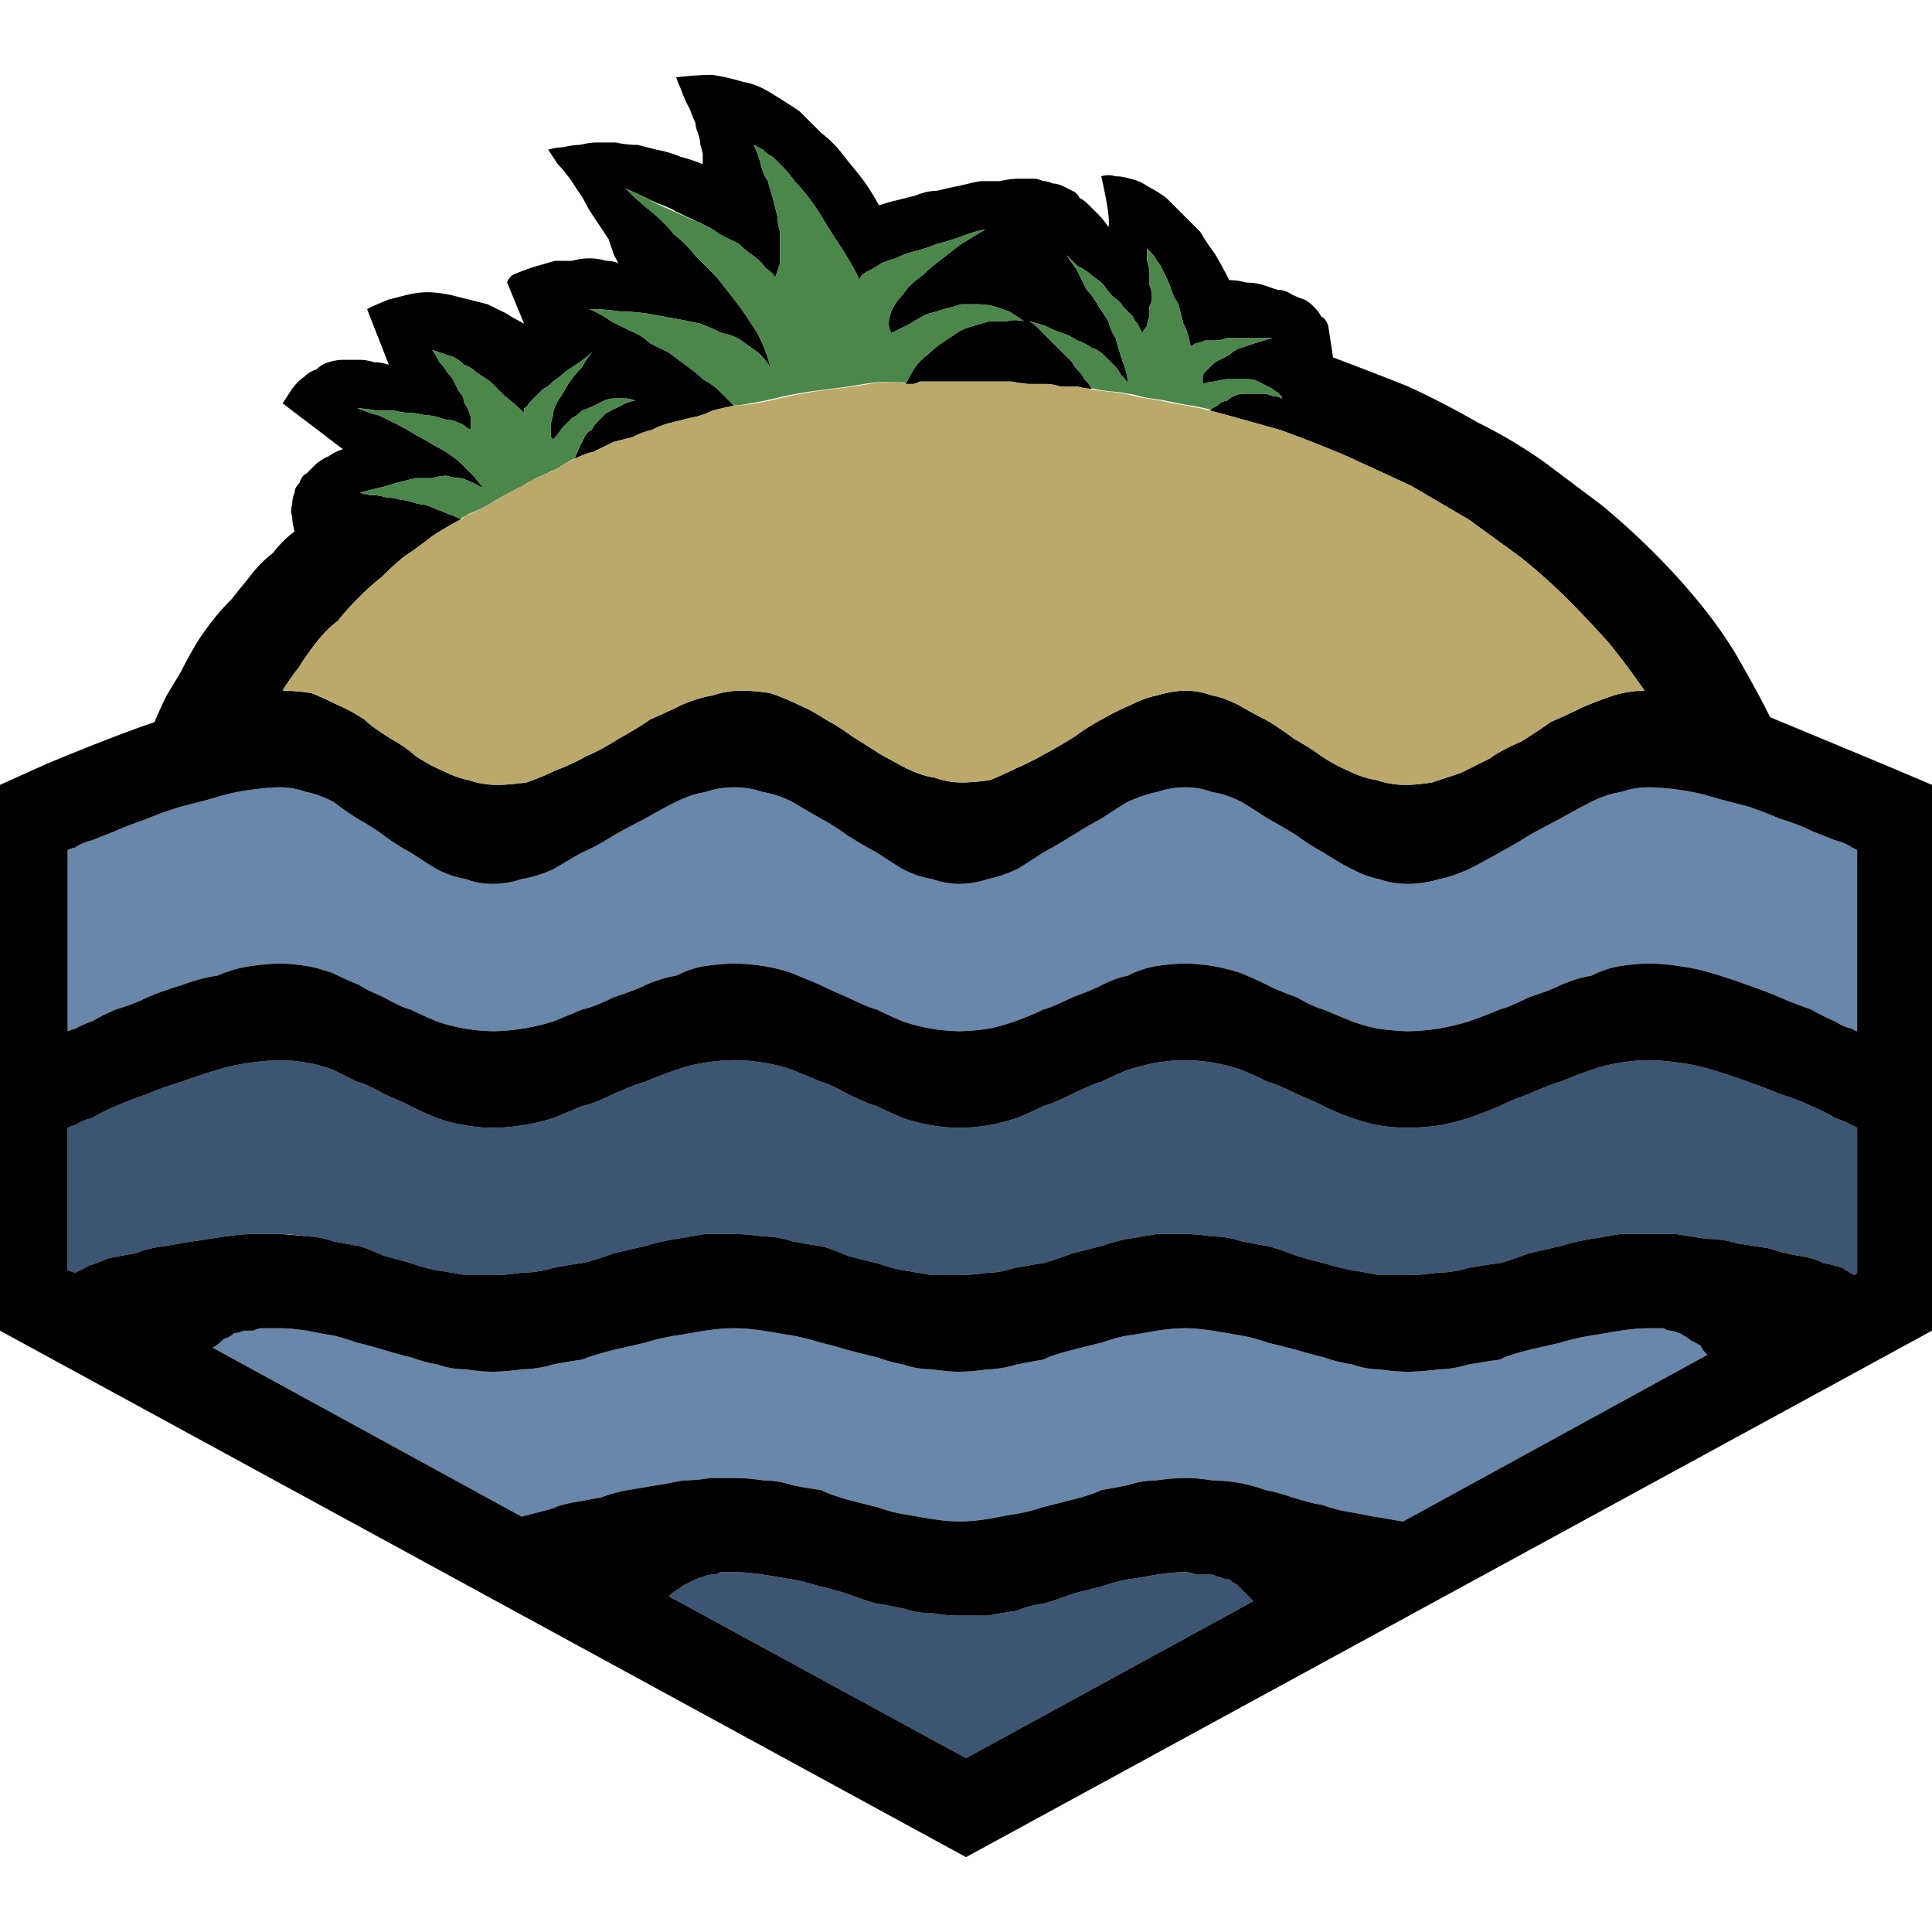 <svg xmlns="http://www.w3.org/2000/svg" width="40" height="40"><path fill="#3C5573" d="M14.05 32.9c.03-.03.08-.07.15-.1s.13-.07.2-.1.12-.05.15-.05c.07-.03.13-.05.2-.05s.12-.02.15-.05h.3c.2 0 .4.02.6.05s.4.07.6.1c.17.03.37.08.6.15.13.03.32.08.55.15.27.1.47.17.6.2.2.03.38.07.55.1.2.07.4.1.6.1.2.03.38.05.55.05h.6c.17-.03.37-.07.6-.1.17-.07.35-.12.55-.15.13-.03.33-.1.6-.2.27-.07.47-.12.6-.15.2-.07.38-.12.55-.15.23-.03.43-.07.6-.1.2-.03.4-.05.6-.05.07 0 .13.02.2.05h.35c.07.03.12.05.15.05.07.03.13.05.2.05.03.03.08.07.15.1l.35.35L20 36.4l-6.15-3.35c.07-.07.13-.12.2-.15z"/><path fill="#6987AA" d="M4.85 27.6c.07 0 .13-.02.2-.05h.2c.03-.03.08-.05.15-.05h.4c.17 0 .35.02.55.05.17.03.35.07.55.1.13.03.3.08.5.15.13.03.32.08.55.15s.42.12.55.15c.2.07.38.12.55.15.2.07.4.1.6.1.17.03.35.05.55.05s.4-.02.6-.05c.2 0 .42-.03.65-.1.17-.03.37-.07.6-.1.17-.07.38-.13.65-.2l.65-.15c.23-.07.45-.12.65-.15s.4-.07.6-.1.4-.05.6-.05.4.02.6.05.4.07.6.1c.17.03.37.08.6.15.13.03.32.08.55.15.27.07.47.12.6.15.2.07.38.12.55.15.2.07.4.1.6.1.2.03.38.05.55.05.2 0 .4-.02.6-.05.17 0 .37-.03.6-.1.17-.03.35-.07.55-.1.13-.07.33-.13.6-.2s.47-.12.6-.15c.2-.07.38-.12.55-.15.23-.03.43-.07.6-.1.2-.03.4-.05.6-.05.17 0 .35.02.55.05s.4.07.6.1c.17.03.35.08.55.15.13.03.33.08.6.15.23.07.42.12.55.15.2.07.4.12.6.15.2.07.38.1.55.1.2.03.4.05.6.05s.42-.02.65-.05c.17 0 .37-.03.6-.1.2-.03.42-.07.65-.1.13-.07.33-.13.6-.2l.65-.15c.23-.07.45-.12.65-.15s.4-.07.6-.1.4-.05.6-.05h.3c.03.03.08.05.15.05.03 0 .08.02.15.05.03 0 .07.02.1.05.07.03.12.07.15.1.07.03.13.07.2.1.03.07.08.13.15.2l-6.3 3.45c-.2-.03-.4-.07-.6-.1-.17-.03-.35-.07-.55-.1-.17-.03-.35-.08-.55-.15-.07 0-.27-.05-.6-.15-.2-.07-.38-.12-.55-.15-.2-.07-.38-.12-.55-.15-.2-.03-.38-.05-.55-.05-.2-.03-.38-.05-.55-.05-.2 0-.4.02-.6.05-.2 0-.4.03-.6.1-.17.03-.35.07-.55.1-.13.07-.33.13-.6.2s-.47.12-.6.15c-.2.07-.4.12-.6.15s-.38.07-.55.1c-.2.03-.4.05-.6.05-.17 0-.35-.02-.55-.05s-.4-.07-.6-.1c-.17-.03-.35-.08-.55-.15-.13-.03-.33-.08-.6-.15-.23-.07-.42-.13-.55-.2-.23-.03-.43-.07-.6-.1-.2-.07-.4-.1-.6-.1-.2-.03-.4-.05-.6-.05h-.5c-.17.03-.35.05-.55.05-.17.03-.35.07-.55.1s-.4.07-.6.1c-.17.03-.35.08-.55.15-.17.03-.35.07-.55.1-.17.03-.35.08-.55.15.08-.02.15-.04.21-.05-.17.05-.42.11-.76.2l-6.4-3.5c.07-.03.12-.07.15-.1.07-.07.12-.1.15-.1.07-.03.12-.07.15-.1zM1.4 21.35V17.6c.07-.03.12-.05.15-.05.1-.07.22-.12.35-.15.17-.07.33-.13.5-.2.23-.1.45-.18.65-.25.23-.1.47-.18.7-.25.27-.07.52-.13.75-.2s.47-.12.7-.15.43-.05.6-.05.35.03.55.1c.17.03.35.1.55.2.13.1.3.22.5.35.13.07.32.18.55.35s.42.28.55.35c.2.13.38.25.55.35.2.1.4.17.6.2.17.07.35.1.55.1s.4-.03.6-.1c.2-.03.42-.1.65-.2.17-.1.37-.22.6-.35.17-.07.38-.18.65-.35.3-.17.52-.28.65-.35.23-.13.45-.25.65-.35s.4-.17.6-.2c.2-.07.4-.1.6-.1s.4.03.6.1c.2.03.4.1.6.2.17.1.37.22.6.35.13.07.32.18.55.35.27.17.47.28.6.35.2.13.38.25.55.35.2.1.4.17.6.2.2.07.38.1.55.1.2 0 .4-.03.6-.1.17-.03.37-.1.6-.2.17-.1.35-.22.55-.35.13-.07.33-.18.6-.35s.47-.28.6-.35c.2-.13.38-.25.55-.35.23-.1.43-.17.6-.2.2-.07.4-.1.6-.1.17 0 .35.03.55.1.2.03.4.1.6.2.17.1.35.22.55.35.13.07.33.18.6.35.23.17.42.28.55.35.2.13.4.25.6.35s.38.17.55.2c.2.07.4.1.6.1s.42-.03.65-.1c.17-.03.37-.1.6-.2.2-.1.42-.22.65-.35.13-.07.33-.18.6-.35.3-.17.52-.28.65-.35.23-.13.45-.25.65-.35s.4-.17.6-.2c.2-.07.4-.1.6-.1.17 0 .37.02.6.05s.47.08.7.15.48.13.75.2c.2.07.42.15.65.25.23.07.45.15.65.25.17.07.33.13.5.2.13.03.25.08.35.15.07.03.1.05.1.05v3.75c-.03 0-.07-.02-.1-.05-.13-.03-.25-.08-.35-.15-.17-.07-.33-.15-.5-.25-.2-.07-.42-.15-.65-.25s-.45-.18-.65-.25c-.27-.1-.52-.18-.75-.25s-.47-.12-.7-.15c-.2-.03-.4-.05-.6-.05s-.4.02-.6.05-.4.1-.6.2c-.2.03-.42.1-.65.2-.13.07-.35.15-.65.25-.27.13-.47.22-.6.25-.23.1-.45.18-.65.25-.23.07-.45.12-.65.15s-.4.05-.6.05c-.17 0-.37-.02-.6-.05-.17-.03-.35-.08-.55-.15-.17-.07-.37-.15-.6-.25-.13-.03-.32-.12-.55-.25-.27-.1-.47-.18-.6-.25-.2-.1-.38-.18-.55-.25a3.74 3.74 0 0 0-1.15-.2c-.2 0-.4.02-.6.05s-.4.1-.6.2c-.17.03-.35.1-.55.2-.13.07-.33.15-.6.25-.27.13-.47.22-.6.25-.2.1-.4.18-.6.25s-.38.12-.55.15c-.2.03-.4.05-.6.05a3.74 3.74 0 0 1-1.15-.2 8.15 8.15 0 0 1-.55-.25c-.13-.03-.33-.12-.6-.25-.23-.1-.42-.18-.55-.25-.23-.1-.43-.18-.6-.25-.2-.07-.4-.12-.6-.15s-.4-.05-.6-.05c-.17 0-.37.02-.6.05-.2.03-.4.1-.6.2-.2.03-.42.1-.65.2-.13.07-.35.15-.65.25-.27.13-.48.22-.65.25-.23.1-.43.18-.6.25-.23.07-.45.12-.65.15s-.4.05-.6.05a3.74 3.74 0 0 1-1.15-.2 8.15 8.15 0 0 1-.55-.25c-.13-.03-.32-.12-.55-.25-.23-.1-.4-.18-.5-.25-.23-.1-.42-.18-.55-.25-.2-.07-.38-.12-.55-.15-.2-.03-.38-.05-.55-.05s-.37.02-.6.05-.47.1-.7.2c-.23.03-.48.1-.75.2-.23.07-.47.15-.7.25-.2.1-.42.18-.65.25-.17.07-.33.15-.5.25-.03 0-.15.05-.35.15-.1.03-.15.05-.15.05z"/><path fill="#3C5573" d="M4 25.7c-.2.03-.4.07-.6.1-.23.03-.43.08-.6.15-.2.03-.38.07-.55.1-.17.07-.3.12-.4.15-.13.07-.23.12-.3.15l-.15-.05v-2.95c.07-.03.12-.05.15-.05.1-.07.22-.12.35-.15.17-.1.33-.18.5-.25.23-.1.45-.18.65-.25.23-.1.47-.18.7-.25.27-.1.52-.18.75-.25s.47-.12.7-.15.43-.05.6-.05.35.02.55.05c.17.03.35.08.55.15.13.07.3.15.5.25.13.03.32.12.55.25.23.1.42.18.55.25.2.1.38.18.55.25.2.07.4.12.6.15.17.03.35.05.55.05s.4-.02.6-.05.42-.08.65-.15c.17-.07.37-.15.6-.25.17-.03.38-.12.65-.25.3-.13.52-.22.65-.25.23-.1.45-.18.65-.25s.4-.12.6-.15.4-.05.6-.05.4.02.6.05.4.08.6.15c.17.07.37.15.6.25.13.03.32.12.55.25.27.13.47.22.6.25.2.1.38.18.55.25a3.74 3.74 0 0 0 1.15.2c.2 0 .4-.02.6-.05.17-.03.37-.08.6-.15.17-.07.35-.15.55-.25.13-.03.33-.12.6-.25s.47-.22.6-.25c.2-.1.38-.18.55-.25.23-.07.43-.12.6-.15.2-.03.4-.05.6-.05a3.74 3.74 0 0 1 1.15.2c.17.07.35.15.55.25.13.03.33.12.6.25.23.1.42.18.55.25.2.1.4.18.6.25s.38.12.55.15c.2.03.4.05.6.05s.42-.02.65-.05c.17-.03.37-.08.6-.15.2-.07.42-.15.65-.25.13-.07.33-.15.6-.25.3-.13.52-.22.65-.25.23-.1.45-.18.65-.25s.4-.12.6-.15.4-.05.6-.05c.17 0 .37.02.6.05s.47.08.7.15.48.15.75.25c.2.07.42.15.65.25.23.07.45.15.65.25.17.07.33.15.5.25.1.03.22.08.35.15.07.03.1.05.1.05v3l-.05.05c-.07-.03-.15-.08-.25-.15-.1-.03-.23-.07-.4-.1-.13-.07-.3-.12-.5-.15s-.4-.08-.6-.15c-.2-.03-.42-.07-.65-.1-.23-.07-.45-.1-.65-.1-.23-.03-.45-.07-.65-.1h-1.15c-.2.03-.4.07-.6.1s-.42.08-.65.15l-.65.15c-.27.1-.47.17-.6.2-.23.03-.45.07-.65.1-.23.07-.45.1-.65.1-.2.03-.4.05-.6.05h-.6c-.17-.03-.35-.07-.55-.1-.17-.03-.37-.08-.6-.15a8.65 8.65 0 0 1-.55-.15c-.27-.1-.47-.17-.6-.2-.2-.03-.38-.07-.55-.1-.2-.07-.4-.1-.6-.1-.2-.03-.38-.05-.55-.05h-.6c-.2.03-.4.07-.6.1-.17.03-.35.08-.55.15-.13.03-.33.08-.6.15-.27.1-.47.17-.6.2-.2.03-.4.07-.6.1-.2.07-.38.1-.55.1-.2.03-.4.05-.6.05h-.55c-.2-.03-.4-.07-.6-.1-.17-.03-.35-.08-.55-.15-.13-.03-.33-.08-.6-.15-.23-.1-.42-.17-.55-.2-.23-.03-.43-.07-.6-.1-.2-.07-.4-.1-.6-.1-.2-.03-.4-.05-.6-.05h-.6c-.2.03-.4.07-.6.1s-.42.08-.65.15l-.65.15c-.27.1-.48.17-.65.2-.23.03-.43.07-.6.1-.23.07-.45.1-.65.1-.2.03-.4.05-.6.05h-.55c-.2-.03-.4-.07-.6-.1-.17-.03-.35-.08-.55-.15-.1-.03-.28-.08-.55-.15-.23-.1-.4-.17-.5-.2-.2-.03-.38-.07-.55-.1-.2-.07-.38-.1-.55-.1-.2-.03-.38-.05-.55-.05h-.55c-.17 0-.37.02-.6.05-.2.03-.42.07-.65.1z"/><path d="M13.85 33.05 20 36.4l5.95-3.25-.35-.35a.483.483 0 0 1-.15-.1c-.07 0-.13-.02-.2-.05-.03 0-.08-.02-.15-.05h-.35a.492.492 0 0 0-.2-.05c-.2 0-.4.02-.6.05-.17.03-.37.07-.6.1-.17.03-.35.08-.55.15-.13.03-.33.08-.6.15-.27.1-.47.17-.6.2-.2.03-.38.08-.55.15-.23.03-.43.07-.6.1h-.6c-.17 0-.35-.02-.55-.05-.2 0-.4-.03-.6-.1-.17-.03-.35-.07-.55-.1-.13-.03-.33-.1-.6-.2a8.65 8.65 0 0 0-.55-.15c-.23-.07-.43-.12-.6-.15-.2-.03-.4-.07-.6-.1s-.4-.05-.6-.05h-.3c-.03.03-.08.05-.15.05s-.13.02-.2.05c-.03 0-.08.02-.15.05s-.13.07-.2.1-.12.07-.15.1c-.07.03-.13.08-.2.15zM6.2 13.8c-.13.17-.25.33-.35.5.2 0 .4.02.6.05.17.07.35.15.55.25.17.07.35.17.55.3.1.1.28.23.55.4.23.13.4.25.5.35.2.13.38.23.55.3.2.1.38.17.55.2.2.07.4.1.6.1.17 0 .37-.02.6-.05.2-.07.4-.15.6-.25.2-.07.42-.17.65-.3.17-.07.38-.18.65-.35.3-.17.52-.3.65-.4.23-.1.45-.2.65-.3.23-.1.45-.17.65-.2.2-.07.4-.1.6-.1s.4.02.6.05c.2.07.4.15.6.25.17.07.35.17.55.3.13.07.32.18.55.35.27.17.45.28.55.35.23.13.42.23.55.3.2.1.4.17.6.2.2.07.38.1.55.1.2 0 .4-.02.6-.05.17-.07.35-.15.55-.25.17-.07.37-.17.6-.3.13-.07.33-.18.6-.35.23-.17.42-.28.55-.35.23-.13.43-.23.6-.3.2-.1.38-.17.55-.2.23-.07.43-.1.6-.1s.35.03.55.1c.17.03.35.1.55.2.17.1.35.2.55.3.13.07.33.2.6.4.23.13.42.25.55.35.2.13.38.23.55.3.2.1.4.17.6.2.2.07.4.1.6.1.17 0 .35-.02.55-.05.2-.07.4-.13.6-.2l.6-.3c.13-.1.35-.22.65-.35.27-.17.47-.3.6-.4.23-.1.45-.2.65-.3.23-.1.45-.18.65-.25.23-.07.45-.1.65-.1-.23-.33-.48-.67-.75-1-.27-.3-.55-.6-.85-.9s-.62-.58-.95-.85l-1.1-.8c-.4-.23-.8-.47-1.2-.7-.43-.2-.87-.4-1.3-.6-.47-.2-.93-.38-1.4-.55-.47-.13-.95-.27-1.45-.4.03-.03.08-.07.15-.1.07-.07.13-.1.2-.1.03-.03.08-.07.15-.1s.13-.05.2-.05h.4c.07 0 .13.02.2.05.07 0 .13.02.2.05a.276.276 0 0 0-.15-.15c-.03-.03-.08-.07-.15-.1s-.13-.07-.2-.1-.13-.05-.2-.05h-.45s-.15.02-.25.05c-.07 0-.15.02-.25.05V7.8c0-.03.02-.07.05-.1l.15-.15c.03-.03.08-.07.15-.1s.13-.07.2-.1c.07-.07.15-.12.25-.15s.2-.07.3-.1.22-.07.35-.1h-.95c-.07.03-.15.05-.25.05h-.2c-.07.03-.12.05-.15.05s-.07.02-.1.05c-.02 0-.04.01-.05.03-.03-.19-.08-.35-.15-.48-.03-.13-.07-.27-.1-.4-.07-.1-.12-.2-.15-.3s-.07-.18-.1-.25-.07-.13-.1-.2-.07-.12-.1-.15a.483.483 0 0 0-.1-.15l-.1-.1v.25c.03.1.05.18.05.25v.25c.03.07.05.15.05.25 0 .07-.02.13-.05.2v.2c-.03.07-.05.13-.05.2-.03.03-.07.08-.1.15-.03-.07-.07-.13-.1-.2a.483.483 0 0 1-.1-.15l-.2-.2c-.03-.07-.1-.13-.2-.2-.07-.07-.13-.15-.2-.25-.07-.07-.15-.13-.25-.2-.07-.07-.17-.13-.3-.2l-.22-.22c.08.12.16.23.22.32.07.13.13.27.2.4.1.1.18.22.25.35.07.1.13.2.2.3.03.13.08.25.15.35.03.13.07.25.1.35s.07.2.1.3.05.19.05.29a.831.831 0 0 0-.15-.19.654.654 0 0 0-.15-.2l-.2-.2a.579.579 0 0 0-.25-.15c-.1-.07-.2-.12-.3-.15-.1-.07-.2-.12-.3-.15s-.22-.08-.35-.15c-.1-.03-.22-.07-.35-.1.07.03.13.08.2.15l.15.15.55.55c.03.07.08.13.15.2.03.03.07.08.1.15.07.07.12.13.15.2-.1 0-.2-.02-.3-.05h-.35c-.1-.03-.2-.05-.3-.05h-.35s-.22-.02-.35-.05h-1.9c-.07.03-.12.05-.15.05h-.15c.07-.13.13-.25.2-.35s.15-.18.25-.25c.1-.1.2-.18.3-.25s.2-.13.3-.2.22-.12.35-.15c.1-.03.22-.07.35-.1h.35c.1-.03.22-.03.35 0-.1-.07-.2-.13-.3-.2-.1-.03-.2-.07-.3-.1s-.22-.05-.35-.05h-.35c-.1.03-.22.07-.35.1-.1.03-.22.07-.35.1-.13.07-.25.13-.35.2-.13.07-.27.13-.4.2-.03-.07-.05-.13-.05-.2s.02-.15.05-.25c.03-.07.08-.15.15-.25.07-.07.13-.15.2-.25.1-.1.2-.18.3-.25.1-.1.22-.2.35-.3s.28-.22.45-.35c.17-.1.33-.2.5-.3-.17.03-.33.08-.5.15-.2.07-.37.12-.5.15-.17.07-.32.12-.45.15s-.27.08-.4.15c-.13.03-.23.07-.3.1-.1.07-.18.12-.25.15s-.12.07-.15.1-.05.07-.05.1c-.13-.27-.27-.5-.4-.7s-.25-.38-.35-.55-.2-.32-.3-.45-.2-.25-.3-.35c-.07-.1-.15-.2-.25-.3l-.2-.2a.654.654 0 0 1-.2-.15c-.07-.03-.13-.07-.2-.1.07.13.12.27.15.4s.08.25.15.35c.03.13.07.25.1.35.03.13.07.27.1.4 0 .1.02.2.05.3v.65c-.03.1-.07.2-.1.3-.03-.07-.1-.13-.2-.2-.07-.1-.15-.18-.25-.25s-.2-.15-.3-.25c-.13-.07-.27-.13-.4-.2-.09-.07-.2-.14-.32-.19-.01-.01-.02-.01-.03-.02h-.01c-.01-.01-.03-.02-.05-.03s-.04-.01-.07-.03c-.02-.01-.05-.02-.08-.04-.08-.03-.17-.08-.28-.13a.488.488 0 0 0-.07-.03c-.01-.01-.03-.02-.04-.03-.1-.05-.22-.1-.36-.15-.18-.09-.4-.19-.64-.3.17.17.33.32.5.45.2.17.37.33.5.5.17.13.32.28.45.45l.45.45c.13.17.25.32.35.45.13.17.25.33.35.5.1.13.18.28.25.45s.12.32.15.45c-.07-.1-.15-.2-.25-.3-.1-.07-.22-.15-.35-.25a.984.984 0 0 0-.4-.15c-.13-.07-.28-.13-.45-.2-.17-.03-.33-.07-.5-.1-.2-.03-.38-.07-.55-.1-.2-.03-.4-.05-.6-.05a4.4 4.4 0 0 0-.65-.05c.17.07.32.15.45.25.13.07.27.13.4.2.17.07.3.15.4.25.13.07.27.13.4.2.13.1.27.2.4.3.1.07.2.15.3.25.13.07.25.15.35.25l.3.3c-.17.03-.32.07-.45.1-.13.07-.28.12-.45.15-.13.03-.27.07-.4.1s-.27.08-.4.15c-.13.03-.27.08-.4.15-.13.03-.27.07-.4.1-.13.07-.27.13-.4.2-.13.03-.27.08-.4.15.03-.1.07-.18.1-.25s.07-.13.1-.2.08-.12.15-.15c.03-.07.08-.13.15-.2l.15-.15c.07-.03.13-.07.2-.1s.13-.07.2-.1.13-.05.2-.05a.492.492 0 0 0-.2-.05h-.25c-.07 0-.13.02-.2.05s-.13.07-.2.1-.15.07-.25.1c-.07.07-.13.12-.2.15l-.2.2c-.07.1-.13.18-.2.25-.03-.03-.05-.07-.05-.1v-.2c0-.03.02-.1.05-.2 0-.07.02-.13.05-.2s.08-.15.15-.25a2.207 2.207 0 0 1 .4-.55c.07-.13.15-.25.25-.35-.1.1-.2.18-.3.25s-.2.13-.3.2c-.07.07-.15.13-.25.2-.07.07-.13.12-.2.15l-.3.3c-.03.07-.07.1-.1.1v.1c-.13-.13-.27-.25-.4-.35l-.3-.3c-.1-.07-.2-.13-.3-.2a.579.579 0 0 0-.25-.15.654.654 0 0 0-.35-.2.504.504 0 0 0-.15-.05.504.504 0 0 0-.15-.05c.07.1.12.18.15.25.07.07.12.13.15.2.07.07.12.13.15.2s.07.13.1.2c.07.07.1.13.1.2.03.07.07.13.1.2s.05.13.05.2v.2a.483.483 0 0 1-.15-.1c-.07-.03-.15-.07-.25-.1-.07 0-.15-.02-.25-.05a.775.775 0 0 0-.3-.05c-.1-.03-.2-.05-.3-.05s-.22-.02-.35-.05h-.38c0-.01-.13-.03-.37-.05.17.07.32.12.45.15.13.07.27.13.4.2s.25.13.35.2c.13.07.25.13.35.2.13.07.25.13.35.2s.18.13.25.2l.25.25s.13.15.2.25c-.07-.03-.13-.07-.2-.1s-.15-.07-.25-.1c-.1 0-.2-.02-.3-.05-.1 0-.2.02-.3.05H8.6c-.13.03-.27.07-.4.1-.1.03-.22.07-.35.1s-.27.07-.4.1c.1.03.18.05.25.05.1 0 .2.02.3.05.1 0 .2.02.3.05.07 0 .15.02.25.05s.18.05.25.05c.1.03.18.07.25.1.1.03.18.07.25.1.1.03.18.07.25.1-.2.1-.4.22-.6.35-.17.13-.35.27-.55.4-.17.13-.33.28-.5.45-.17.13-.32.27-.45.4-.17.17-.32.33-.45.5-.17.13-.32.28-.45.45s-.25.33-.35.5zM5.05 27.55c-.07.03-.13.05-.2.05-.03.03-.08.07-.15.1-.03 0-.08.03-.15.1-.03.03-.08.07-.15.1l6.4 3.5c.34-.09.59-.15.76-.2-.06.01-.13.03-.21.05.2-.07.38-.12.55-.15.2-.03.38-.07.55-.1.2-.07.38-.12.55-.15.2-.03.4-.07.6-.1s.38-.07.55-.1c.2 0 .38-.02.55-.05h.5c.2 0 .4.02.6.05.2 0 .4.03.6.1.17.03.37.07.6.1.13.07.32.13.55.2.27.07.47.12.6.15.2.07.38.12.55.15.2.03.4.07.6.1s.38.05.55.05c.2 0 .4-.02.6-.05.17-.03.35-.07.55-.1s.4-.08.6-.15c.13-.03.33-.08.6-.15s.47-.13.6-.2c.2-.03.38-.07.55-.1.2-.07.4-.1.6-.1.2-.03.4-.05.6-.05.17 0 .35.02.55.05.17 0 .35.02.55.05.17.03.35.08.55.15.17.03.35.08.55.15.33.1.53.15.6.15.2.07.38.12.55.15.2.03.38.07.55.1.2.03.4.07.6.1l6.3-3.45a.654.654 0 0 1-.15-.2c-.07-.03-.13-.07-.2-.1a.483.483 0 0 0-.15-.1c-.03-.03-.07-.05-.1-.05a.504.504 0 0 0-.15-.05c-.07 0-.12-.02-.15-.05h-.3c-.2 0-.4.02-.6.05s-.4.07-.6.1-.42.08-.65.15l-.65.15c-.27.07-.47.13-.6.2-.23.03-.45.07-.65.1-.23.07-.43.1-.6.1-.23.03-.45.05-.65.05s-.4-.02-.6-.05c-.17 0-.35-.03-.55-.1-.2-.03-.4-.08-.6-.15a8.65 8.65 0 0 1-.55-.15c-.27-.07-.47-.12-.6-.15-.2-.07-.38-.12-.55-.15-.2-.03-.4-.07-.6-.1s-.38-.05-.55-.05c-.2 0-.4.02-.6.05-.17.03-.37.07-.6.1-.17.03-.35.08-.55.15-.13.03-.33.08-.6.15s-.47.13-.6.2c-.2.03-.38.07-.55.1-.23.07-.43.1-.6.1-.2.03-.4.05-.6.05-.17 0-.35-.02-.55-.05-.2 0-.4-.03-.6-.1-.17-.03-.35-.08-.55-.15-.13-.03-.33-.08-.6-.15a8.65 8.65 0 0 0-.55-.15c-.23-.07-.43-.12-.6-.15-.2-.03-.4-.07-.6-.1s-.4-.05-.6-.05-.4.02-.6.05-.4.07-.6.1-.42.08-.65.15l-.65.15c-.27.07-.48.13-.65.2-.23.03-.43.07-.6.1-.23.07-.45.1-.65.1-.2.03-.4.05-.6.05s-.38-.02-.55-.05c-.2 0-.4-.03-.6-.1-.17-.03-.35-.08-.55-.15-.13-.03-.32-.08-.55-.15s-.42-.12-.55-.15c-.2-.07-.37-.12-.5-.15-.2-.03-.38-.07-.55-.1-.2-.03-.38-.05-.55-.05h-.4s-.12.02-.15.05h-.2zM20 38.45 0 27.55v-11.3s.33-.15 1-.45c.8-.33 1.53-.62 2.2-.85.07-.17.15-.35.25-.55.1-.17.2-.33.3-.5.1-.2.2-.38.3-.55s.22-.33.35-.5.27-.32.4-.45c.13-.17.27-.33.4-.5s.28-.32.45-.45c.13-.17.28-.32.45-.45-.03-.1-.05-.2-.05-.3a.356.356 0 0 1 0-.25c0-.1.02-.18.05-.25 0-.07.03-.13.1-.2.03-.1.08-.17.15-.2l.2-.2s.15-.12.25-.15c.1-.07.2-.12.3-.15l-1.25-.95c.07-.1.13-.2.2-.3s.15-.18.25-.25c.07-.07.15-.12.25-.15.07-.07.15-.12.25-.15s.2-.05.3-.05h.35c.1 0 .2.02.3.05.1 0 .2.02.3.05L7.6 6.4c.13-.07.28-.13.45-.2.13-.03.27-.07.4-.1s.27-.05.4-.05.28.02.45.05c.13.03.27.07.4.1s.27.07.4.1c.13.07.27.13.4.2.1.07.22.13.35.2l-.35-.85c0-.03.03-.08.1-.15.07-.03.15-.07.25-.1.07-.03.17-.07.3-.1.1-.03.22-.07.35-.1h.35a1.23 1.23 0 0 1 .7 0c.1 0 .18.02.25.05-.03-.07-.07-.13-.1-.2-.03-.1-.07-.2-.1-.3-.07-.1-.13-.2-.2-.3s-.13-.2-.2-.3c-.07-.13-.13-.25-.2-.35s-.13-.2-.2-.3c-.1-.13-.18-.23-.25-.3-.07-.1-.13-.2-.2-.3.1-.03.2-.05.3-.05.13-.03.25-.05.35-.05.13-.03.25-.05.35-.05h.4c.13.03.28.05.45.05.13.03.27.07.4.1.17.03.33.08.5.15.13.03.28.08.45.15v-.2s-.02-.13-.05-.2c0-.07-.02-.15-.05-.25a.492.492 0 0 1-.05-.2c-.03-.07-.07-.15-.1-.25-.03-.07-.07-.13-.1-.2s-.07-.15-.1-.25c-.03-.07-.07-.15-.1-.25.27-.03.52-.05.75-.05.2.03.42.08.65.15.2.03.4.12.6.25.17.1.35.22.55.35l.45.45c.17.13.32.28.45.45s.27.33.4.5c.1.13.22.32.35.55.1-.03.22-.07.35-.1s.27-.07.4-.1c.17-.07.32-.1.45-.1.13-.03.28-.07.45-.1.13-.03.28-.07.45-.1h.4c.13-.03.27-.05.4-.05h.3c.07 0 .13.02.2.05.07 0 .13.02.2.05.07 0 .13.02.2.05s.13.07.2.1.12.08.15.15c.07.03.13.08.2.15l.2.2c.07.07.13.15.2.25.03-.13-.02-.48-.15-1.05.1-.03.2-.03.3 0 .1 0 .2.02.3.05.13.03.25.08.35.15.13.07.27.15.4.25l.7.7c.1.17.2.32.3.45.1.17.2.35.3.55.13 0 .25.02.35.05.13 0 .25.02.35.05s.2.07.3.1c.1 0 .2.03.3.1.07.03.15.07.25.1.07.03.13.08.2.15s.12.13.15.2c.07.03.12.1.15.2l.1.65c.53.2 1.05.4 1.55.6.5.23.98.48 1.45.75.47.23.92.5 1.35.8l1.2.9c.4.33.77.67 1.1 1s.65.68.95 1.05.57.75.8 1.15.45.8.65 1.2c1.13.47 2.25.93 3.35 1.4v11.3l-20 10.9zM1.4 26.3l.15.05c.07-.03.17-.08.3-.15.1-.03.23-.08.4-.15.17-.03.35-.07.55-.1.17-.07.37-.12.6-.15.2-.03.4-.07.6-.1.23-.03.45-.07.65-.1.23-.03.43-.05.6-.05h.55s.35.02.55.05c.17 0 .35.03.55.1.17.03.35.07.55.1.1.03.27.1.5.2.27.07.45.12.55.15.2.07.38.12.55.15.2.03.4.07.6.1h.55c.2 0 .4-.02.6-.05.2 0 .42-.03.65-.1.17-.03.37-.07.6-.1.17-.03.38-.1.65-.2l.65-.15c.23-.07.45-.12.65-.15s.4-.07.6-.1h.6c.2 0 .4.02.6.05.2 0 .4.03.6.1.17.03.37.07.6.1.13.03.32.1.55.2.27.07.47.12.6.15.2.07.38.12.55.15.2.03.4.07.6.1h.55c.2 0 .4-.02.6-.05.17 0 .35-.03.55-.1.2-.03.4-.07.6-.1.13-.03.33-.1.6-.2.27-.07.47-.12.6-.15.2-.07.38-.12.55-.15.2-.03.4-.07.6-.1h.6c.17 0 .35.02.55.05.2 0 .4.03.6.1.17.03.35.07.55.1.13.03.33.1.6.2.23.07.42.12.55.15.23.07.43.12.6.15.2.03.38.07.55.1h.6c.2 0 .4-.02.6-.05.2 0 .42-.03.65-.1.2-.03.42-.07.65-.1.13-.03.33-.1.6-.2l.65-.15c.23-.07.45-.12.65-.15s.4-.07.6-.1h1.15c.2.03.42.07.65.1.2 0 .42.03.65.1.23.03.45.07.65.1.2.07.4.12.6.15s.37.08.5.15c.17.03.3.07.4.1.1.07.18.12.25.15l.05-.05v-3s-.03-.02-.1-.05c-.13-.07-.25-.12-.35-.15-.17-.1-.33-.18-.5-.25-.2-.1-.42-.18-.65-.25-.23-.1-.45-.18-.65-.25-.27-.1-.52-.18-.75-.25s-.47-.12-.7-.15-.43-.05-.6-.05c-.2 0-.4.02-.6.05s-.4.08-.6.15-.42.15-.65.25c-.13.03-.35.12-.65.25-.27.1-.47.18-.6.25-.23.1-.45.18-.65.25-.23.07-.43.12-.6.15-.23.03-.45.05-.65.05s-.4-.02-.6-.05c-.17-.03-.35-.08-.55-.15s-.4-.15-.6-.25c-.13-.07-.32-.15-.55-.25-.27-.13-.47-.22-.6-.25-.2-.1-.38-.18-.55-.25a3.74 3.74 0 0 0-1.15-.2c-.2 0-.4.02-.6.05-.17.03-.37.08-.6.15-.17.07-.35.15-.55.25-.13.03-.33.12-.6.25s-.47.22-.6.25c-.2.1-.38.18-.55.25-.23.07-.43.12-.6.15-.2.03-.4.05-.6.05a3.74 3.74 0 0 1-1.15-.2 8.15 8.15 0 0 1-.55-.25c-.13-.03-.33-.12-.6-.25-.23-.13-.42-.22-.55-.25-.23-.1-.43-.18-.6-.25-.2-.07-.4-.12-.6-.15s-.4-.05-.6-.05-.4.02-.6.05-.4.08-.6.15-.42.15-.65.25c-.13.03-.35.12-.65.25-.27.13-.48.22-.65.25-.23.1-.43.18-.6.25-.23.07-.45.12-.65.15s-.4.05-.6.05-.38-.02-.55-.05c-.2-.03-.4-.08-.6-.15a8.15 8.15 0 0 1-.55-.25c-.13-.07-.32-.15-.55-.25-.23-.13-.42-.22-.55-.25-.2-.1-.37-.18-.5-.25-.2-.07-.38-.12-.55-.15-.2-.03-.38-.05-.55-.05s-.37.02-.6.05-.47.08-.7.15-.48.15-.75.25c-.23.07-.47.15-.7.25-.2.07-.42.15-.65.25-.17.07-.33.15-.5.25-.13.03-.25.08-.35.15-.03 0-.08.02-.15.05v2.95zm.15-8.75c-.03 0-.08.02-.15.05v3.75s.05-.02.15-.05c.2-.1.32-.15.35-.15.17-.1.33-.18.5-.25.23-.07.45-.15.65-.25.23-.1.47-.18.7-.25.27-.1.52-.17.75-.2.23-.1.47-.17.7-.2s.43-.05.6-.05.35.02.55.05c.17.03.35.08.55.15.13.07.32.15.55.25.1.07.27.15.5.25.23.13.42.22.55.25.2.1.38.18.55.25a3.74 3.74 0 0 0 1.15.2c.2 0 .4-.02.6-.05s.42-.08.65-.15c.17-.07.37-.15.6-.25.17-.03.38-.12.65-.25.3-.1.52-.18.65-.25.23-.1.45-.17.65-.2.2-.1.4-.17.6-.2.23-.03.43-.05.6-.05.2 0 .4.02.6.05s.4.08.6.15c.17.07.37.15.6.25.13.07.32.15.55.25.27.13.47.22.6.25.2.1.38.18.55.25a3.74 3.74 0 0 0 1.15.2c.2 0 .4-.02.6-.05.17-.03.35-.08.55-.15s.4-.15.6-.25c.13-.03.33-.12.6-.25.27-.1.47-.18.6-.25.2-.1.38-.17.55-.2.2-.1.4-.17.6-.2s.4-.05.6-.05a3.74 3.74 0 0 1 1.15.2c.17.07.35.15.55.25.13.07.33.15.6.25.23.13.42.22.55.25.23.1.43.18.6.25.2.07.38.12.55.15.23.03.43.05.6.05.2 0 .4-.02.6-.05s.42-.08.65-.15c.2-.07.42-.15.65-.25.13-.03.33-.12.6-.25.3-.1.52-.18.65-.25.23-.1.45-.17.65-.2.2-.1.4-.17.6-.2s.4-.05.6-.05.4.02.6.05c.23.03.47.08.7.15s.48.15.75.25c.2.07.42.15.65.25s.45.18.65.25c.17.1.33.18.5.25.1.07.22.12.35.15.03.03.07.05.1.05V17.6s-.03-.02-.1-.05c-.1-.07-.22-.12-.35-.15-.17-.07-.33-.13-.5-.2-.2-.1-.42-.18-.65-.25-.23-.1-.45-.18-.65-.25-.27-.07-.52-.13-.75-.2s-.47-.12-.7-.15-.43-.05-.6-.05c-.2 0-.4.03-.6.1-.2.03-.4.1-.6.2s-.42.22-.65.35c-.13.07-.35.18-.65.35-.27.17-.47.28-.6.35-.23.13-.45.25-.65.35-.23.1-.43.17-.6.2-.23.07-.45.1-.65.1s-.4-.03-.6-.1c-.17-.03-.35-.1-.55-.2s-.4-.22-.6-.35c-.13-.07-.32-.18-.55-.35-.27-.17-.47-.28-.6-.35-.2-.13-.38-.25-.55-.35-.2-.1-.4-.17-.6-.2-.2-.07-.38-.1-.55-.1-.2 0-.4.03-.6.1-.17.03-.37.1-.6.2-.17.1-.35.22-.55.35-.13.07-.33.18-.6.35s-.47.28-.6.35c-.2.13-.38.25-.55.35-.23.1-.43.17-.6.2-.2.07-.4.1-.6.1-.17 0-.35-.03-.55-.1-.2-.03-.4-.1-.6-.2-.17-.1-.35-.22-.55-.35-.13-.07-.33-.18-.6-.35-.23-.17-.42-.28-.55-.35-.23-.13-.43-.25-.6-.35-.2-.1-.4-.17-.6-.2-.2-.07-.4-.1-.6-.1s-.4.03-.6.1c-.2.03-.4.1-.6.2s-.42.22-.65.35c-.13.07-.35.18-.65.35-.27.17-.48.28-.65.35-.23.13-.43.25-.6.35-.23.1-.45.17-.65.2-.2.07-.4.1-.6.1s-.38-.03-.55-.1c-.2-.03-.4-.1-.6-.2-.17-.1-.35-.22-.55-.35-.13-.07-.32-.18-.55-.35s-.42-.28-.55-.35c-.2-.13-.37-.25-.5-.35-.2-.1-.38-.17-.55-.2-.2-.07-.38-.1-.55-.1s-.37.02-.6.05-.47.08-.7.15-.48.13-.75.2c-.23.07-.47.15-.7.25-.2.07-.42.15-.65.25-.17.07-.33.13-.5.2-.13.03-.25.08-.35.15z"/><path fill="#4B874B" d="M18.416 7.908h-.01.02-.01l.026.001.086.004.016.001c.053.002.106 0 .158.005h-.05c.037 0 .075.002.112.007.064-.12.121-.233.186-.326.07-.1.15-.18.25-.25.1-.1.2-.18.3-.25s.2-.13.3-.2.22-.12.35-.15c.1-.03.22-.07.35-.1h.35c.1-.03.22-.03.35 0-.1-.07-.2-.13-.3-.2-.1-.03-.2-.07-.3-.1s-.22-.05-.35-.05h-.35c-.1.03-.22.07-.35.1-.1.03-.22.07-.35.1-.13.07-.25.13-.35.2-.13.07-.27.13-.4.2-.03-.07-.05-.13-.05-.2s.02-.15.05-.25c.03-.07.08-.15.15-.25.07-.07.13-.15.2-.25.1-.1.2-.18.3-.25.1-.1.22-.2.35-.3s.28-.22.45-.35c.17-.1.33-.2.5-.3-.17.03-.33.08-.5.15-.2.07-.37.12-.5.15-.17.07-.32.12-.45.15s-.27.08-.4.15c-.13.03-.23.07-.3.1-.1.07-.18.12-.25.15s-.12.07-.15.1-.05.07-.05.1c-.13-.27-.27-.5-.4-.7s-.25-.38-.35-.55-.2-.32-.3-.45-.2-.25-.3-.35c-.07-.1-.15-.2-.25-.3l-.2-.2a.654.654 0 0 1-.2-.15c-.07-.03-.13-.07-.2-.1.07.13.12.27.15.4s.08.25.15.35c.03.13.07.25.1.35.03.13.07.27.1.4 0 .1.02.2.05.3v.65c-.03.1-.07.2-.1.3-.03-.07-.1-.13-.2-.2-.07-.1-.15-.18-.25-.25s-.2-.15-.3-.25c-.13-.07-.27-.13-.4-.2-.09-.07-.2-.14-.32-.19-.01-.01-.02-.01-.03-.02h-.01a.488.488 0 0 0-.07-.03.219.219 0 0 0-.05-.03c-.07-.02-.15-.06-.22-.09 0-.01-.01-.01-.01-.01h-.01c-.18-.08-.43-.19-.73-.33.05.02.1.03.14.05-.18-.09-.4-.19-.64-.3.17.17.33.32.5.45.2.17.37.33.5.5.17.13.32.28.45.45l.45.45c.13.17.25.32.35.45.13.17.25.33.35.5.1.13.18.28.25.45s.12.32.15.45c-.07-.1-.15-.2-.25-.3-.1-.07-.22-.15-.35-.25a.984.984 0 0 0-.4-.15c-.13-.07-.28-.13-.45-.2-.17-.03-.33-.07-.5-.1-.2-.03-.38-.07-.55-.1-.2-.03-.4-.05-.6-.05a4.4 4.4 0 0 0-.65-.05c.17.07.32.15.45.25.13.07.27.13.4.2.17.07.3.15.4.25.13.07.27.13.4.2.13.1.27.2.4.3.1.07.2.15.3.25.13.07.25.15.35.25l.293.293h.01l.02-.001.052-.003.094-.01a9.562 9.562 0 0 0 .563-.105l.339-.078c.113-.025.227-.047.342-.065.231-.037.463-.066.695-.094.116-.014.231-.03.346-.048s.23-.041.346-.056c.111-.015.222-.024.334-.026l.047.002h.004l.031-.001zm3.234-.958.55.55c.03.07.08.13.15.2.03.03.07.08.1.15a.645.645 0 0 1 .145.194h.049c.018.007.036.011.054.016.164.036.332.042.497.065l.122.019c.04.007.081.011.122.019.079.016.155.041.233.058.161.035.326.044.486.081a10.308 10.308 0 0 0 .487.092c.041.007.083.013.124.022l.11.023c.064.011.128.025.189.048.031-.027.07-.061.132-.087.07-.07.13-.1.2-.1.03-.03.08-.07.15-.1s.13-.05.2-.05h.4c.07 0 .13.02.2.05.07 0 .13.02.2.05a.276.276 0 0 0-.15-.15c-.03-.03-.08-.07-.15-.1s-.13-.07-.2-.1-.13-.05-.2-.05h-.45c-.07 0-.15.02-.25.05-.07 0-.15.02-.25.05V7.8c0-.03.02-.07.05-.1l.15-.15c.03-.03.08-.07.15-.1s.13-.07.2-.1c.07-.07.15-.12.25-.15s.2-.07.3-.1.22-.07.35-.1h-.95c-.07.03-.15.05-.25.05h-.2c-.07.03-.12.05-.15.05s-.07.02-.1.05c-.02 0-.04.01-.05.03-.03-.19-.08-.35-.15-.48-.03-.13-.07-.27-.1-.4-.07-.1-.12-.2-.15-.3s-.07-.18-.1-.25-.07-.13-.1-.2-.07-.12-.1-.15a.483.483 0 0 0-.1-.15l-.1-.1v.25c.03.1.05.18.05.25v.25c.03.07.05.15.05.25 0 .07-.02.13-.05.2v.2c-.03.07-.05.13-.05.2-.03.03-.07.08-.1.15-.03-.07-.07-.13-.1-.2a.483.483 0 0 1-.1-.15l-.2-.2c-.03-.07-.1-.13-.2-.2-.07-.07-.13-.15-.2-.25-.07-.07-.15-.13-.25-.2-.07-.07-.17-.13-.3-.2l-.22-.22c.08.12.16.23.22.32.07.13.13.27.2.4.1.1.18.22.25.35.07.1.13.2.2.3.03.13.08.25.15.35.03.13.07.25.1.35s.07.2.1.3.05.19.05.29a.831.831 0 0 0-.15-.19.654.654 0 0 0-.15-.2l-.2-.2a.579.579 0 0 0-.25-.15c-.1-.07-.2-.12-.3-.15-.1-.07-.2-.12-.3-.15s-.22-.08-.35-.15c-.1-.03-.22-.07-.35-.1.07.03.13.08.2.15l.15.15z"/><path fill="#BBA96B" d="M33.3 13.3c-.27-.3-.55-.6-.85-.9s-.62-.58-.95-.85l-1.1-.8c-.4-.23-.8-.47-1.2-.7-.43-.2-.87-.4-1.3-.6-.47-.2-.93-.38-1.4-.55-.47-.13-.95-.27-1.45-.4.001-.001.006-.003.007-.005h-.063a.43.43 0 0 0-.05-.019c-.071-.022-.146-.031-.218-.046-.039-.008-.077-.018-.117-.025-.041-.007-.083-.013-.124-.021l-.243-.044c-.081-.015-.162-.035-.243-.051-.161-.031-.326-.041-.485-.082-.078-.02-.155-.042-.235-.054-.082-.012-.163-.027-.245-.037-.083-.01-.167-.017-.25-.027a2.506 2.506 0 0 1-.125-.018c-.038-.007-.078-.013-.114-.028h.018A1.086 1.086 0 0 1 22.3 8h-.35c-.1-.03-.2-.05-.3-.05h-.35c-.1 0-.22-.02-.35-.05h-1.9c-.07.03-.12.05-.15.05h-.15l.013-.022h-.021c-.015 0-.035.003-.05 0a.31.31 0 0 0-.044-.007l-.012-.001h.003-.027c-.023 0-.046-.003-.069-.006-.055-.002-.109-.006-.164-.006a3.085 3.085 0 0 0-.428.047c-.23.041-.461.072-.693.099-.233.027-.466.061-.697.102-.228.041-.452.105-.679.149-.111.021-.222.044-.333.061a2.267 2.267 0 0 1-.339.027h-.017l.007.007c-.17.03-.32.07-.45.1-.13.07-.28.12-.45.15-.13.03-.27.07-.4.1s-.27.08-.4.15c-.13.03-.27.08-.4.15-.13.03-.27.07-.4.1-.13.07-.27.13-.4.2-.13.03-.27.08-.4.15l.003-.007-.013.007-.021.012-.009.005c-.022.011-.043.022-.066.032l-.111.066c-.041.024-.083.045-.124.069l-.022.013-.036.021.005-.002.015-.007a.341.341 0 0 1-.041.022l.021-.013-.019.008c-.025.013-.049.03-.075.042-.032.014-.064.026-.096.038-.105.045-.209.089-.309.145l-.031.019c-.045.027-.091.05-.137.075l-.057.032-.009.005-.006.003c.006-.003 0 0-.001.001-.009.005-.002.001 0 0-.002.001-.009.005 0 0l-.009.005-.006.003-.054.03-.128.067-.003.002-.008.004-.008.004c-.001.001-.008.004-.001.001l-.006.003-.004.002-.002.001-.007.004-.002.001a.044.044 0 0 0-.009.005l-.029.016c-.081.046-.161.094-.241.141l-.12.069-.063.034.006-.003-.003.002-.021.011-.05.027a3.505 3.505 0 0 1-.354.165.143.143 0 0 0-.02.014c-.018.013-.033.03-.052.042l-.021.012.004.002c-.2.1-.4.22-.6.35-.17.13-.35.27-.55.4-.17.13-.33.28-.5.45-.17.13-.32.27-.45.4-.17.17-.32.33-.45.5-.17.13-.32.28-.45.45s-.25.33-.35.5c-.13.17-.25.33-.35.5.2 0 .4.02.6.05.17.07.35.15.55.25.17.07.35.17.55.3.1.1.28.23.55.4.23.13.4.25.5.35.2.13.38.23.55.3.2.1.38.17.55.2.2.07.4.1.6.1.17 0 .37-.02.6-.05.2-.07.4-.15.6-.25.2-.07.42-.17.65-.3.17-.07.38-.18.65-.35.3-.17.52-.3.65-.4.23-.1.45-.2.65-.3.23-.1.45-.17.65-.2.2-.07.4-.1.6-.1s.4.02.6.05c.2.07.4.15.6.25.17.07.35.17.55.3.13.07.32.18.55.35.27.17.45.28.55.35.23.13.42.23.55.3.2.1.4.17.6.2.2.07.38.1.55.1.2 0 .4-.02.6-.05.17-.07.35-.15.55-.25.17-.07.37-.17.6-.3.13-.07.33-.18.6-.35.23-.17.42-.28.55-.35.23-.13.43-.23.6-.3.2-.1.38-.17.55-.2.23-.07.43-.1.6-.1s.35.03.55.1c.17.03.35.1.55.2.17.1.35.2.55.3.13.07.33.2.6.4.23.13.42.25.55.35.2.13.38.23.55.3.2.1.4.17.6.2.2.07.4.1.6.1.17 0 .35-.02.55-.05.2-.07.4-.13.6-.2l.6-.3c.13-.1.35-.22.65-.35.27-.17.47-.3.6-.4.23-.1.45-.2.65-.3.23-.1.45-.18.65-.25.23-.07.45-.1.65-.1-.23-.33-.48-.67-.75-1z"/><path fill="#4B874B" d="m10.836 10.045.118-.071c.016-.009.034-.014.05-.023l.026-.016.028-.017.009-.005-.011.006-.003.001.027-.014-.007.004-.006.003.003-.002.031-.015.059-.027.125-.053.027-.011c.055-.023.107-.055.163-.076l.008-.003.077-.043.089-.054c.038-.022.075-.045.113-.066l-.003.001c-.016.007.014-.009.036-.02.024-.012.047-.025.072-.036l.008-.004a.437.437 0 0 0 .022-.012l.005-.003c.03-.095.067-.173.096-.24.03-.07.07-.13.1-.2s.08-.12.15-.15c.03-.07.08-.13.15-.2l.15-.15c.07-.03.13-.07.2-.1s.13-.07.2-.1.13-.05.2-.05a.492.492 0 0 0-.2-.05H12.7c-.07 0-.13.02-.2.05s-.13.07-.2.1-.15.07-.25.1c-.07.07-.13.12-.2.15l-.2.2c-.07.1-.13.18-.2.25A.155.155 0 0 1 11.4 9v-.2c0-.03.02-.1.05-.2 0-.07.02-.13.05-.2s.08-.15.15-.25a2.207 2.207 0 0 1 .4-.55c.07-.13.15-.25.25-.35-.1.1-.2.18-.3.25s-.2.13-.3.2c-.07.07-.15.13-.25.2-.07.07-.13.12-.2.15l-.3.3c-.03.07-.07.1-.1.1v.1c-.13-.13-.27-.25-.4-.35l-.3-.3c-.1-.07-.2-.13-.3-.2a.579.579 0 0 0-.25-.15.654.654 0 0 0-.35-.2.504.504 0 0 0-.15-.05.504.504 0 0 0-.15-.05c.07.1.12.18.15.25.07.07.12.13.15.2.07.07.12.13.15.2s.07.13.1.2c.07.07.1.13.1.2.03.07.07.13.1.2s.05.13.05.2v.2a.483.483 0 0 1-.15-.1c-.07-.03-.15-.07-.25-.1-.07 0-.15-.02-.25-.05a.775.775 0 0 0-.3-.05c-.1-.03-.2-.05-.3-.05s-.22-.02-.35-.05h-.38c0-.01-.13-.03-.37-.05.17.07.32.12.45.15.13.07.27.13.4.2s.25.13.35.2c.13.07.25.13.35.2.13.07.25.13.35.2s.18.13.25.2l.25.25s.13.15.2.25c-.07-.03-.13-.07-.2-.1s-.15-.07-.25-.1c-.1 0-.2-.02-.3-.05-.1 0-.2.02-.3.05H8.6c-.13.03-.27.07-.4.1-.1.03-.22.07-.35.1s-.27.07-.4.1c.1.03.18.05.25.05.1 0 .2.02.3.05.1 0 .2.02.3.05.07 0 .15.02.25.05s.18.05.25.05c.1.03.18.07.25.1.1.03.18.07.25.1.092.028.164.063.23.092.03-.023.065-.039.1-.057a.424.424 0 0 1 .027-.016 1.493 1.493 0 0 1 .139-.066 2.62 2.62 0 0 0 .121-.054l.064-.031.03-.015.026-.014.009-.005.013-.007.059-.033.119-.07a7.45 7.45 0 0 1 .246-.141l.155-.082.11-.057c.029-.015.058-.032.088-.049z"/></svg>